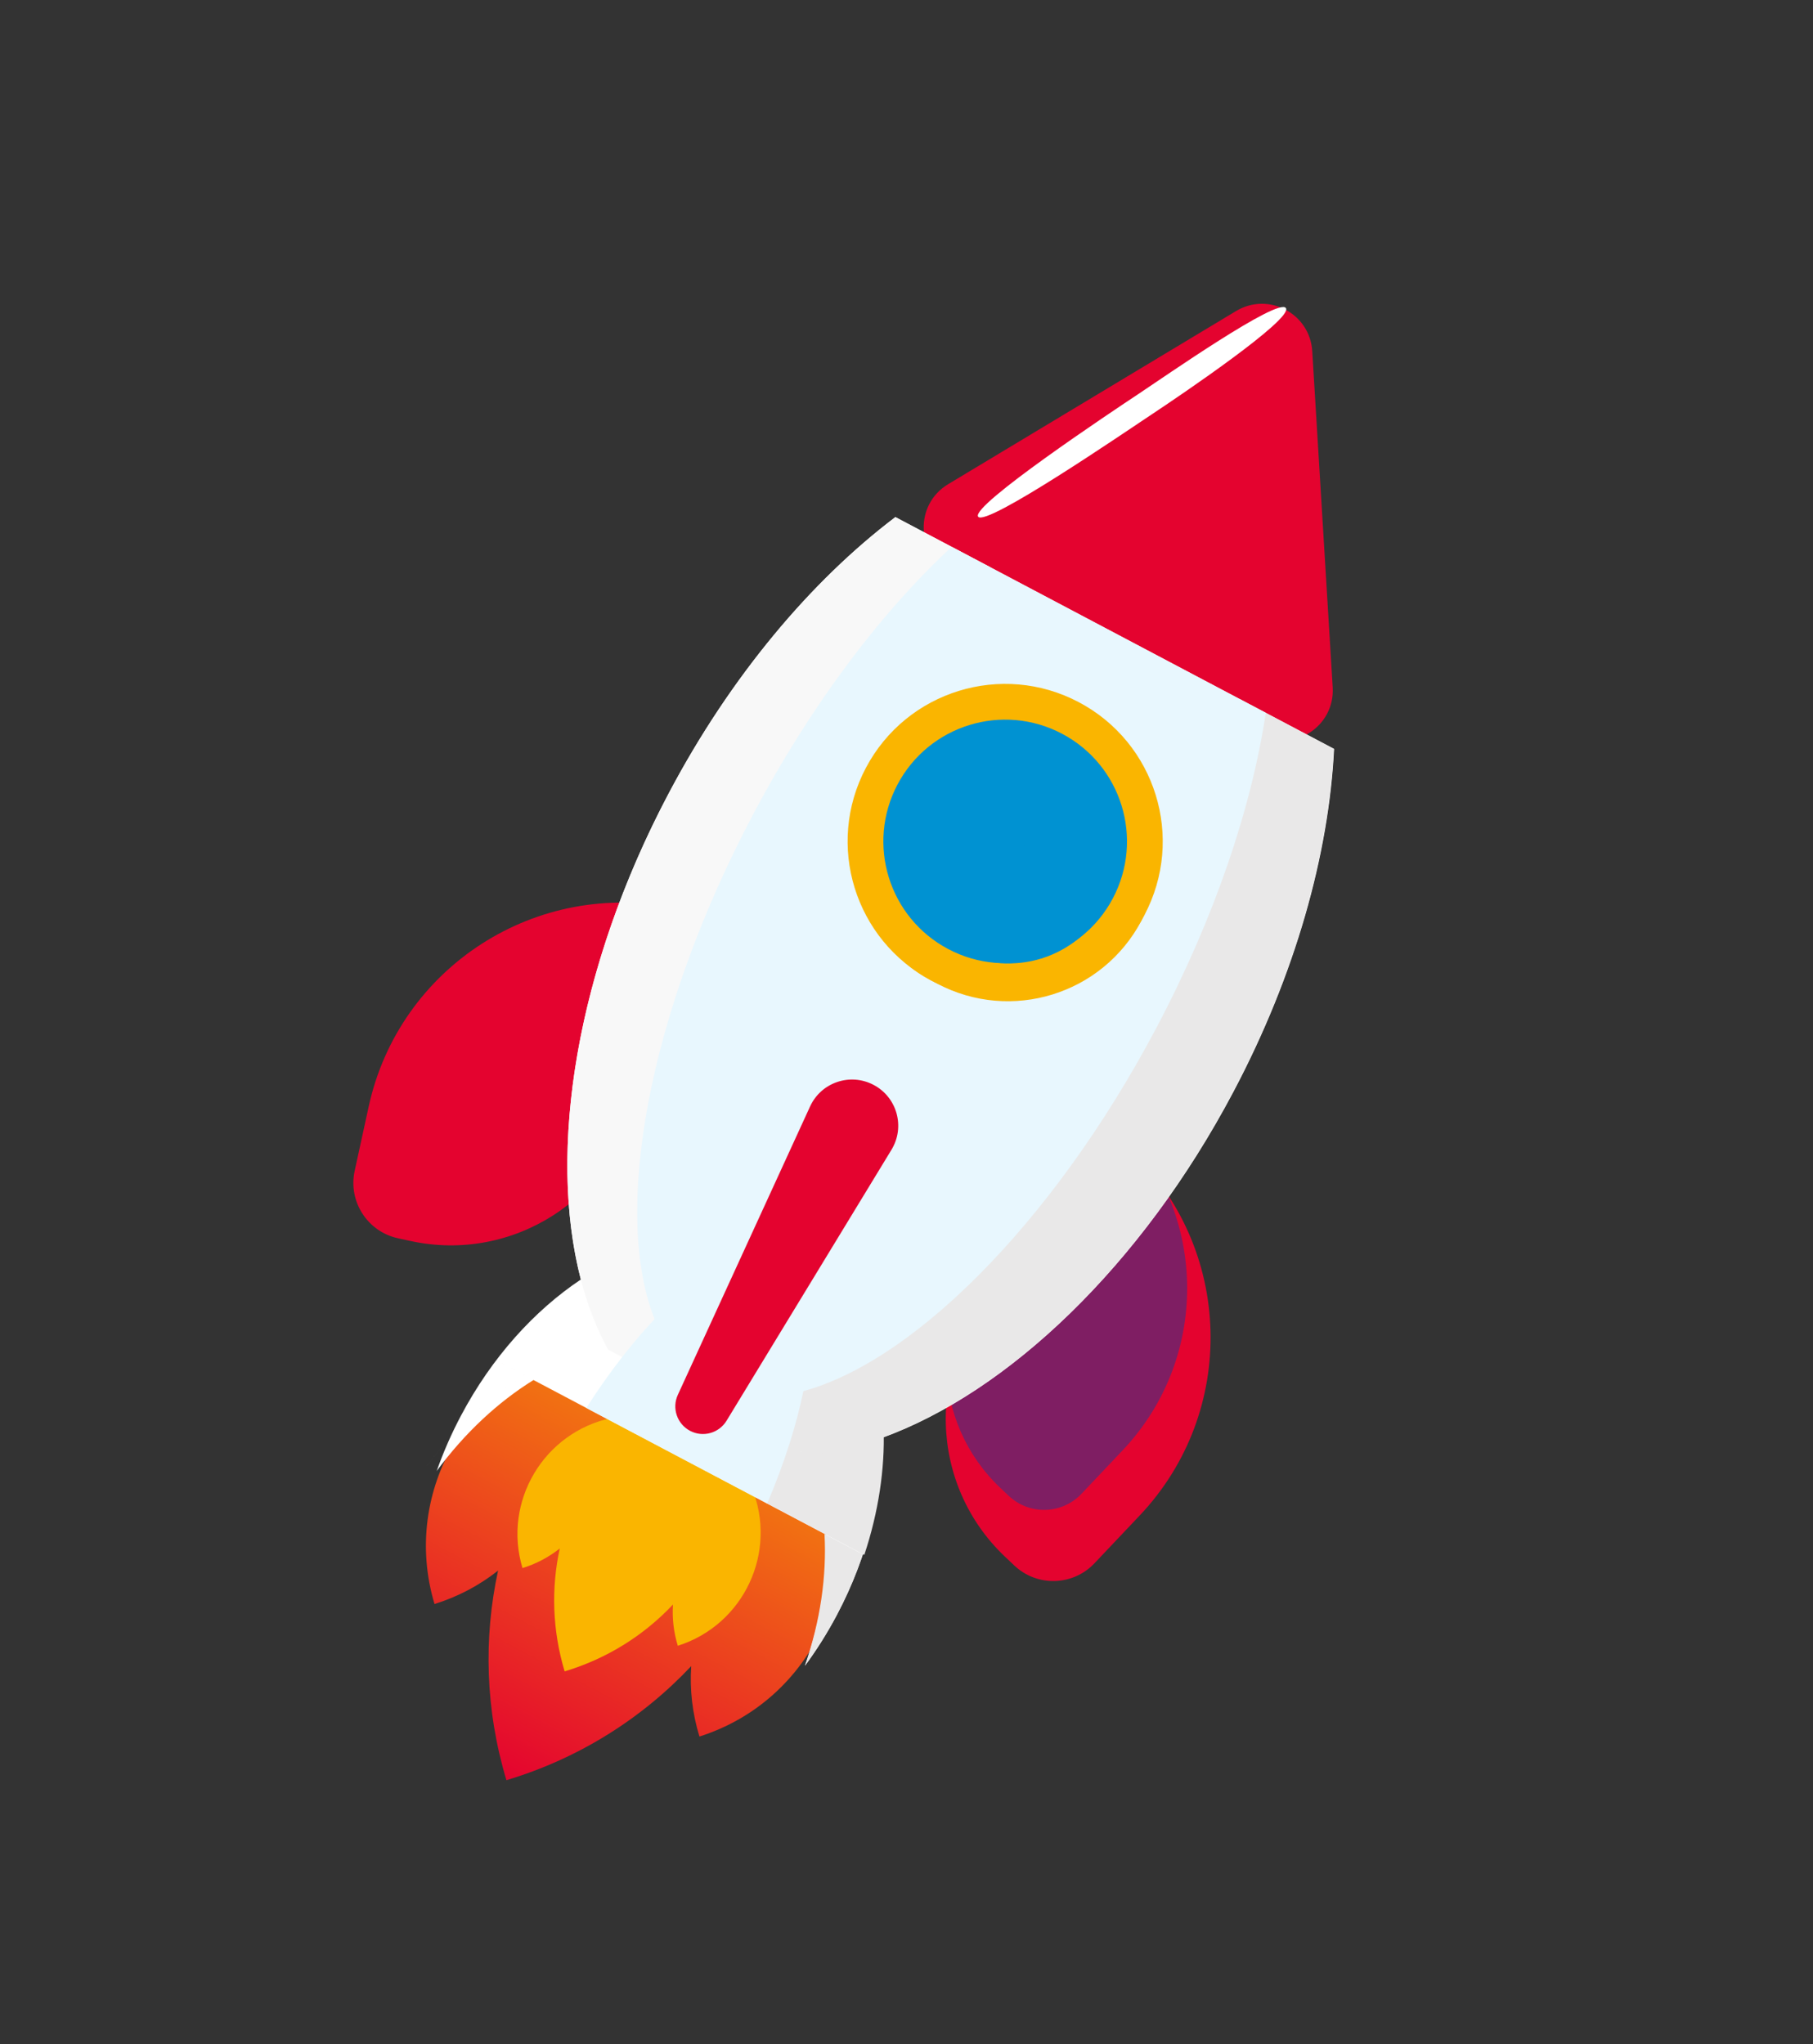 <svg width="180" height="203" viewBox="0 0 180 203" fill="none" xmlns="http://www.w3.org/2000/svg">
<rect x="0" y="0" width="180" height="203" fill="#333333" stroke="none"/>
<path d="M122.716 30.888C125.933 28.953 130.056 31.121 130.284 34.869L132.314 68.247C132.55 72.141 128.435 74.794 124.986 72.971L94.37 56.788C90.929 54.969 90.794 50.089 94.13 48.083L122.716 30.888Z" fill="#E4032F"/>
<path d="M112.146 114.122C122.467 123.888 122.916 140.171 113.15 150.491L108.659 155.237C106.523 157.494 102.962 157.592 100.705 155.456L99.787 154.587C92.231 147.437 91.902 135.515 99.052 127.96L112.146 114.122Z" fill="#E4032F"/>
<g style="mix-blend-mode:multiply" opacity="0.56">
<path d="M110.549 110.938C119.935 119.82 120.344 134.629 111.461 144.015L107.377 148.331C105.435 150.384 102.196 150.473 100.143 148.531L99.308 147.74C92.436 141.237 92.136 130.395 98.639 123.523L110.549 110.938Z" fill="#31348B"/>
</g>
<path d="M67.223 90.224C53.34 87.197 39.632 95.997 36.605 109.879L35.213 116.262C34.551 119.298 36.476 122.297 39.512 122.959L40.747 123.228C50.911 125.444 60.947 119.002 63.164 108.838L67.223 90.224Z" fill="#E4032F"/>
<path fill-rule="evenodd" clip-rule="evenodd" d="M60.794 135.218C65.501 130.526 71.4 126.894 78.211 124.848C80.189 131.432 80.462 138.123 79.284 144.447L80.617 142.386L81.955 145.64C86.427 156.512 80.649 168.884 69.443 172.435C68.738 170.148 68.471 167.78 68.625 165.446C63.775 170.601 57.545 174.589 50.279 176.772C48.173 169.764 48 162.635 49.451 155.958C47.592 157.428 45.458 158.562 43.14 159.278C39.763 148.018 46.732 136.276 58.234 133.847L61.676 133.121L60.794 135.218Z" fill="url(#paint0_linear)"/>
<path fill-rule="evenodd" clip-rule="evenodd" d="M62.225 141.604C64.984 138.853 68.443 136.724 72.436 135.525C73.596 139.385 73.755 143.309 73.064 147.016L73.847 145.807L74.631 147.715C77.253 154.089 73.866 161.342 67.295 163.424C66.882 162.083 66.726 160.695 66.816 159.326C63.972 162.349 60.32 164.687 56.059 165.967C54.825 161.859 54.723 157.679 55.574 153.764C54.484 154.626 53.233 155.291 51.874 155.71C49.894 149.109 53.98 142.225 60.724 140.801L62.742 140.375L62.225 141.604Z" fill="#FAB500"/>
<path fill-rule="evenodd" clip-rule="evenodd" d="M88.899 51.347C80.552 57.67 72.554 67.126 66.396 78.775C57.19 96.191 54.35 114.246 57.67 127.051C53.051 130.139 48.832 134.775 45.758 140.589C44.803 142.396 44.004 144.231 43.358 146.068C46.151 142.274 49.46 139.211 52.968 137.036L81.98 152.372C82.159 156.495 81.491 160.955 79.929 165.4C81.083 163.831 82.149 162.138 83.105 160.33C86.194 154.486 87.647 148.356 87.582 142.778C100.005 138.279 113.28 125.783 122.462 108.411C128.62 96.763 131.929 84.828 132.453 74.37L88.899 51.347Z" fill="white"/>
<path fill-rule="evenodd" clip-rule="evenodd" d="M87.731 141.917C87.855 145.865 87.228 150.124 85.811 154.398L49.486 135.197C49.487 135.197 49.487 135.197 49.487 135.196L76.118 149.274C77.534 145 78.162 140.741 78.037 136.793L58.718 126.581C58.719 126.581 58.719 126.581 58.719 126.581L87.731 141.917Z" fill="#E9E8E8"/>
<path fill-rule="evenodd" clip-rule="evenodd" d="M87.435 141.783C87.756 147.648 86.36 154.169 83.093 160.348C82.138 162.156 81.068 163.848 79.907 165.413C81.453 160.96 82.086 156.481 81.859 152.332L57.827 139.629L57.828 139.629L85.66 154.341C87.077 150.06 87.653 145.77 87.434 141.783L57.664 126.047C57.664 126.047 57.664 126.047 57.664 126.047L87.435 141.783ZM52.088 136.595L52.087 136.595C48.532 138.743 45.188 141.787 42.38 145.572C42.38 145.572 42.38 145.573 42.38 145.573C45.188 141.788 48.532 138.744 52.088 136.595Z" fill="#E9E8E8"/>
<path fill-rule="evenodd" clip-rule="evenodd" d="M88.873 51.334L123.019 69.384C122.496 79.842 119.186 91.777 113.029 103.426C101.991 124.307 85.04 138.143 70.764 139.513L80.147 144.473L80.139 144.489C94.422 143.138 111.391 129.296 122.437 108.398C128.594 96.75 131.904 84.815 132.427 74.357L88.873 51.334C88.873 51.334 88.873 51.334 88.873 51.334Z" fill="#E9E8E8"/>
<g style="mix-blend-mode:hard-light">
<path fill-rule="evenodd" clip-rule="evenodd" d="M80.196 144.499C80.195 144.499 80.195 144.499 80.195 144.499L69.812 139.011L69.812 139.01L80.196 144.499ZM69.788 138.998L60.403 134.037L60.395 134.054C53.467 121.49 55.347 99.672 66.394 78.775C72.551 67.126 80.549 57.67 88.896 51.347L98.305 56.32C89.958 62.643 81.96 72.1 75.803 83.748C64.765 104.63 62.879 126.43 69.788 138.998Z" fill="#F8F8F8"/>
</g>
<path fill-rule="evenodd" clip-rule="evenodd" d="M74.77 80.871C80.558 69.921 87.534 60.741 94.486 54.302L125.67 70.785C124.265 80.157 120.608 91.092 114.82 102.042C104.346 121.857 89.979 135.876 78.912 138.35L64.993 130.992C60.803 120.454 64.296 100.686 74.77 80.871Z" fill="#E8F7FE"/>
<circle cx="98.224" cy="86.186" r="12.576" transform="rotate(27.861 98.224 86.186)" fill="#FAB500"/>
<circle cx="98.004" cy="86.253" r="10.48" transform="rotate(27.861 98.004 86.253)" fill="#0092D2"/>
<circle cx="99.797" cy="83.553" r="15.64" transform="rotate(27.861 99.797 83.553)" fill="#FAB500"/>
<g style="mix-blend-mode:hard-light">
<circle cx="100.066" cy="84.424" r="14.995" transform="rotate(27.861 100.066 84.424)" fill="#FAB500"/>
</g>
<circle cx="99.797" cy="83.553" r="12.092" transform="rotate(27.861 99.797 83.553)" fill="#0092D2"/>
<g style="mix-blend-mode:soft-light">
<circle cx="100.199" cy="84.86" r="10.803" transform="rotate(27.861 100.199 84.86)" fill="#0092D2"/>
</g>
<g style="mix-blend-mode:hard-light">
<path d="M105.814 82.174C105.127 83.473 102.873 84.632 101.605 83.962C100.338 83.291 99.866 81.695 100.553 80.396C101.24 79.097 102.888 76.615 104.155 77.285C105.423 77.956 106.5 80.875 105.814 82.174Z" fill="#0092D2"/>
</g>
<g style="mix-blend-mode:hard-light">
<circle cx="102.397" cy="86.569" r="1.29" transform="rotate(27.861 102.397 86.569)" fill="#0092D2"/>
</g>
<path fill-rule="evenodd" clip-rule="evenodd" d="M76.168 149.3C77.868 145.308 79.082 141.481 79.773 138.075L65.453 130.505C63.028 132.994 60.549 136.153 58.208 139.807L76.168 149.3Z" fill="#E8F7FE"/>
<g style="mix-blend-mode:soft-light">
<path d="M114.441 41.087C111.835 42.812 97.836 52.4 97.109 51.301C96.381 50.202 110.425 40.845 113.03 39.12C115.636 37.395 126.941 29.494 127.669 30.593C128.396 31.692 117.046 39.361 114.441 41.087Z" fill="white"/>
</g>
<path d="M80.426 109.873C81.523 107.479 84.407 106.5 86.736 107.731C89.071 108.965 89.883 111.911 88.51 114.167L72.133 141.08C71.379 142.319 69.79 142.757 68.508 142.079C67.222 141.399 66.69 139.833 67.296 138.511L80.426 109.873Z" fill="#E4032F"/>
<defs>
<linearGradient id="paint0_linear" x1="78.021" y1="124.748" x2="50.468" y2="176.872" gradientUnits="userSpaceOnUse">
<stop stop-color="#FAB500"/>
<stop offset="1" stop-color="#E4032F"/>
</linearGradient>
</defs>
</svg>
